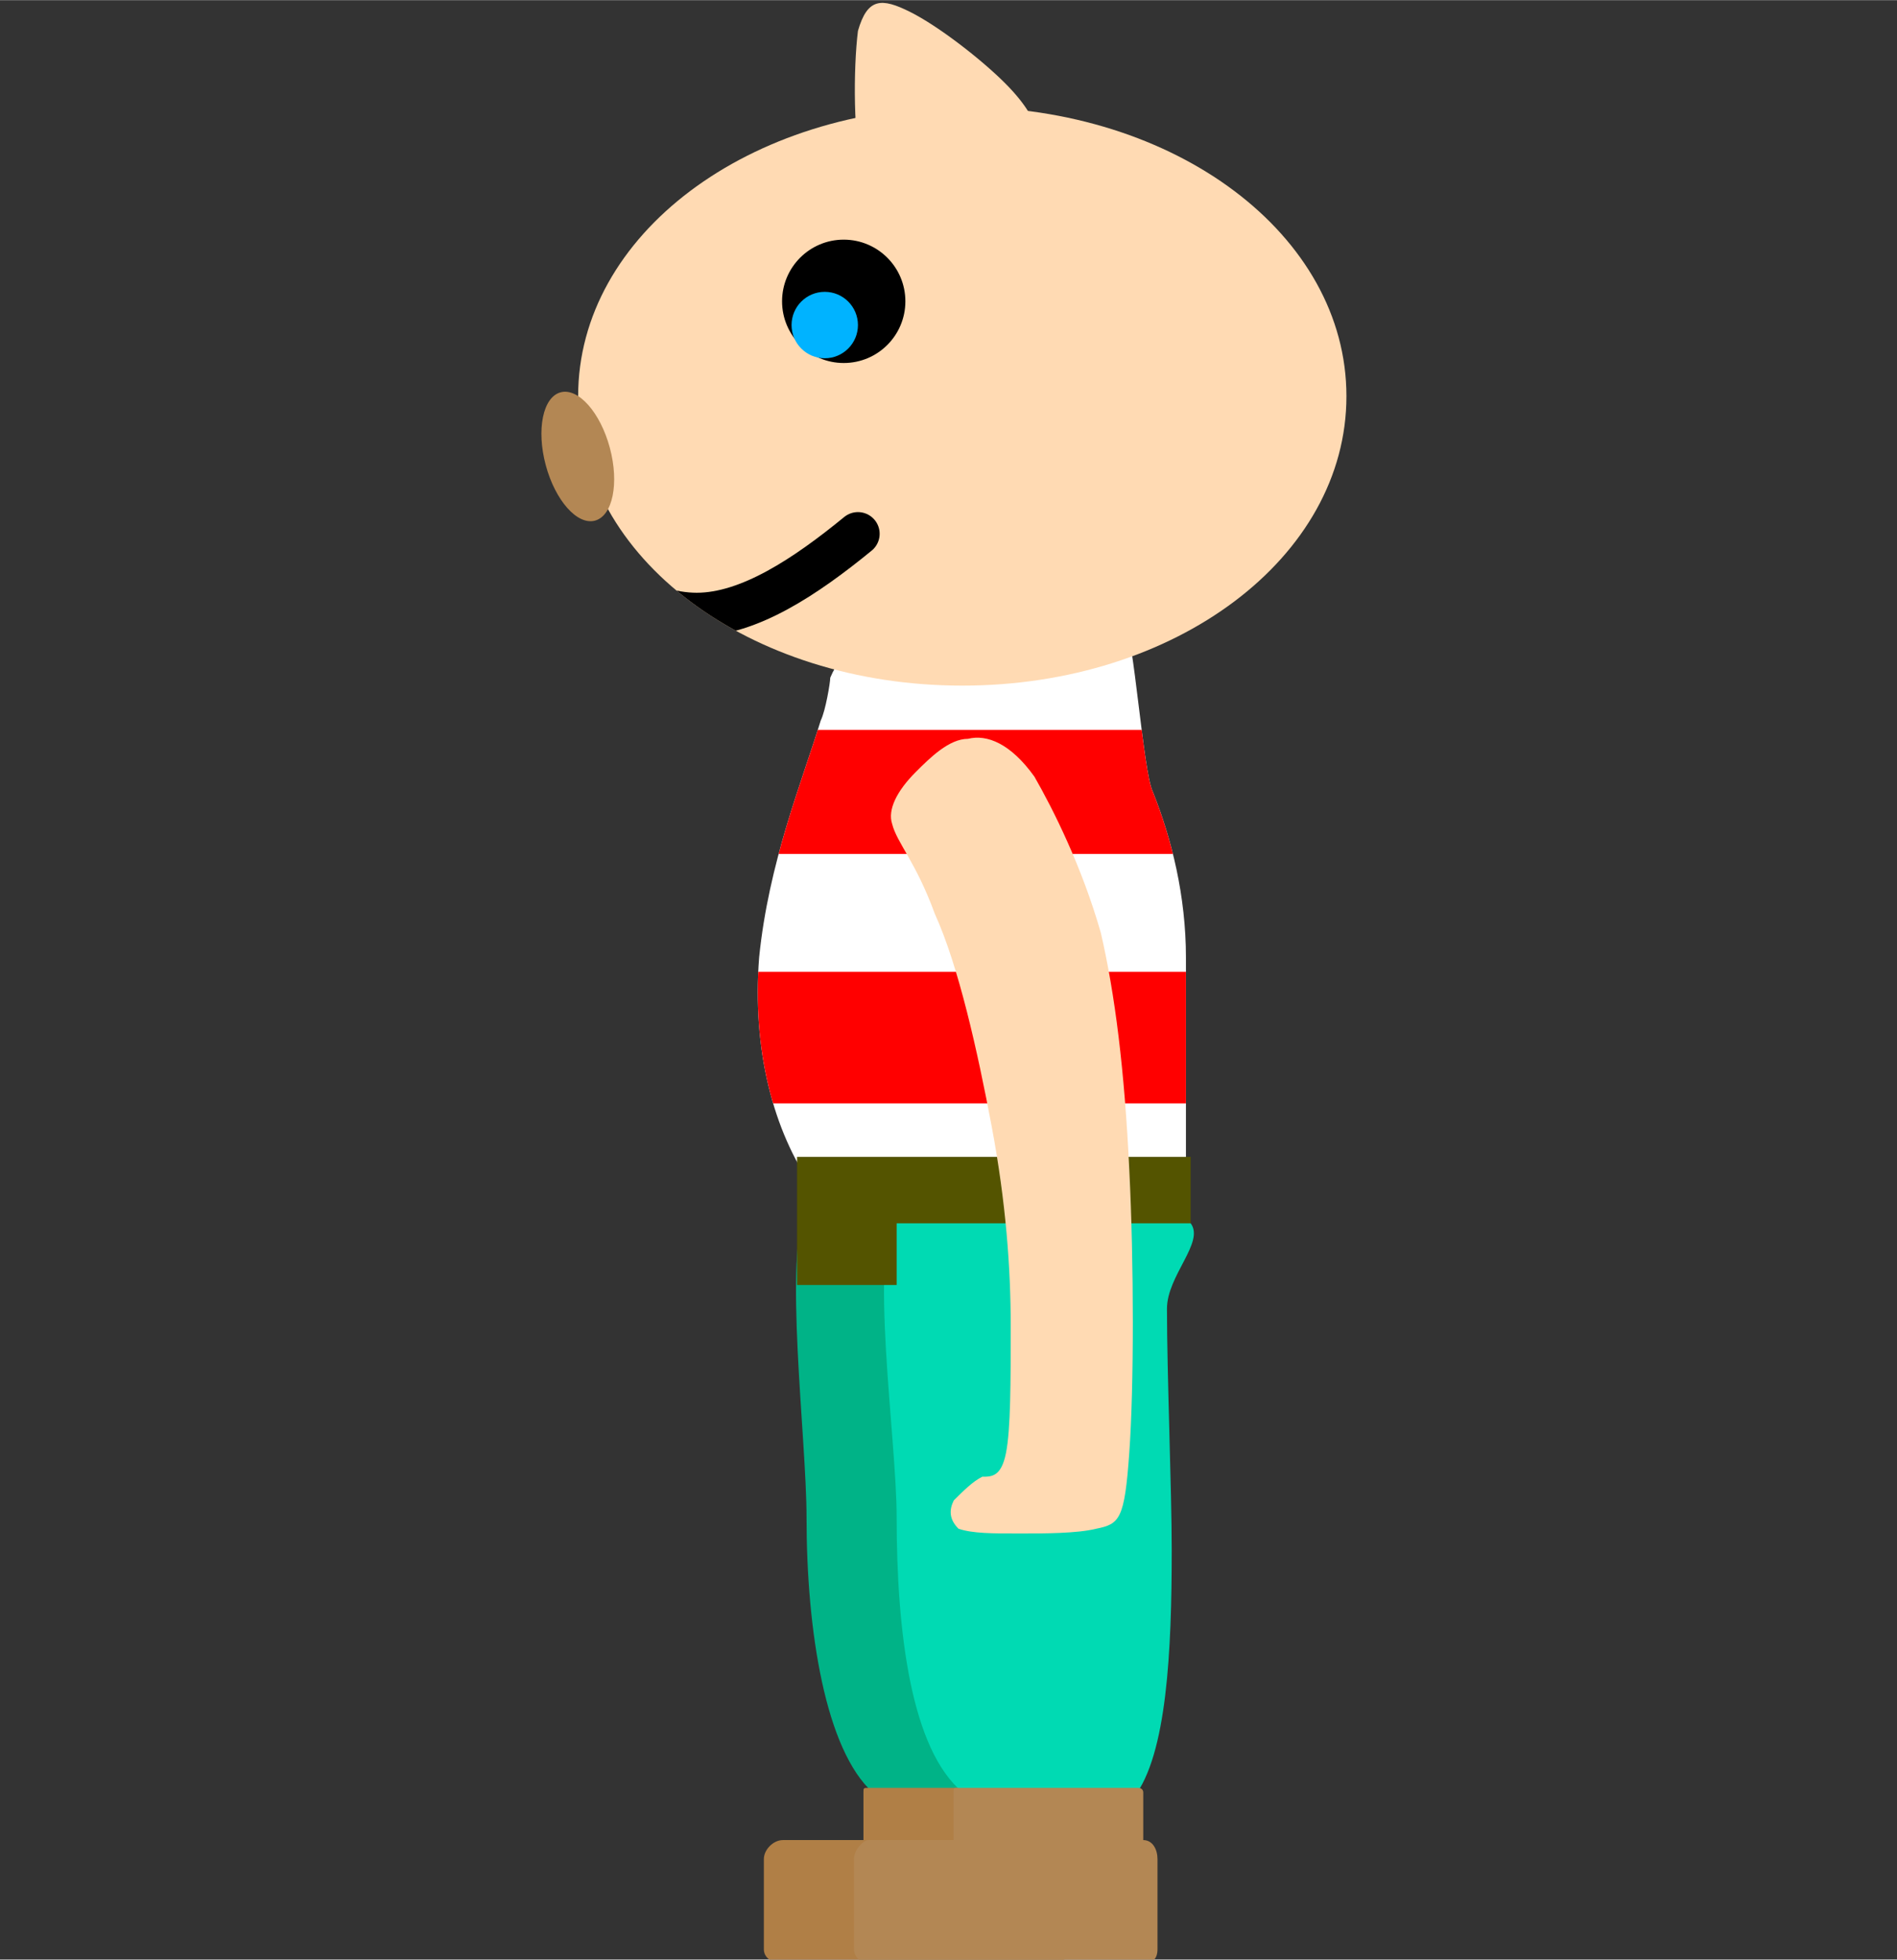 <?xml version="1.0" encoding="UTF-8" standalone="no"?>
<svg
   xmlns:dc="http://purl.org/dc/elements/1.1/"
   xmlns:cc="http://creativecommons.org/ns#"
   xmlns:rdf="http://www.w3.org/1999/02/22-rdf-syntax-ns#"
   xmlns:svg="http://www.w3.org/2000/svg"
   xmlns="http://www.w3.org/2000/svg"
   xmlns:sodipodi="http://sodipodi.sourceforge.net/DTD/sodipodi-0.dtd"
   xmlns:inkscape="http://www.inkscape.org/namespaces/inkscape"
   xml:space="preserve"
   width="10.936mm"
   height="11.293mm"
   version="1.1"
   style="shape-rendering:geometricPrecision; text-rendering:geometricPrecision; image-rendering:optimizeQuality; fill-rule:evenodd; clip-rule:evenodd"
   viewBox="0 0 400 413"
   id="svg66"
   sodipodi:docname="avatar-walk-left2.svg"
   inkscape:version="1.0beta2 (2b71d25, 2019-12-03)"><rect x="0" y="0" width="400" height="413" fill="#333333" stroke="none"/><sodipodi:namedview
   pagecolor="#ffffff"
   bordercolor="#666666"
   inkscape:document-rotation="0"
   borderopacity="1"
   objecttolerance="10"
   gridtolerance="10"
   guidetolerance="10"
   inkscape:pageopacity="0"
   inkscape:pageshadow="2"
   inkscape:window-width="1920"
   inkscape:window-height="987"
   id="namedview68"
   showgrid="false"
   inkscape:zoom="29.184391"
   inkscape:cx="21.382971"
   inkscape:cy="18.799798"
   inkscape:window-x="0"
   inkscape:window-y="23"
   inkscape:window-maximized="0"
   inkscape:current-layer="svg66" />
 <defs
   id="defs18">
  <style
   type="text/css"
   id="style10">
   <![CDATA[
    .str0 {stroke:black;stroke-width:9.15;stroke-linecap:round}
    .fil0 {fill:none}
    .fil8 {fill:black}
    .fil4 {fill:#00B387}
    .fil9 {fill:#00B3FF}
    .fil6 {fill:#00DAB3}
    .fil10 {fill:#545400}
    .fil5 {fill:#B07F46}
    .fil7 {fill:#B38754}
    .fil3 {fill:red}
    .fil1 {fill:#FFDAB3}
    .fil2 {fill:white}
   ]]>
  </style>
   <clipPath
   id="id0">
    <path
   d="M161 134c13,1 24,-17 32,-4 2,3 4,32 6,36 4,10 7,22 7,35 0,5 0,45 0,50 -5,29 -24,15 -45,16 -27,2 -48,-27 -45,-66 2,-20 9,-37 13,-50 1,-2 2,-8 2,-9 5,-12 18,-9 30,-8z"
   id="path12" />
   </clipPath>
   <clipPath
   id="id1">
    <path
   d="M148 22c45,0 81,27 81,61 0,34 -36,61 -81,61 -45,0 -81,-27 -81,-61 0,-34 36,-61 81,-61z"
   id="path15" />
   </clipPath>
 
  
  
  
  
  
  
  
  
  
  
  
  
  
  
  
  
 </defs>
 <rect
   y="0.816"
   x="44.067"
   id="rect21"
   height="413"
   width="400"
   class="fil0" /><path
   inkscape:connector-curvature="0"
   id="path25"
   d="m 205.067,134.816 c 13,1 24,-17 32,-4 2,3 4,32 6,36 4,10 7,22 7,35 0,5 0,45 0,50 -5,29 -24,15 -45,16 -27,2 -48,-27 -45,-66 2,-20 9,-37 13,-50 1,-2 2,-8 2,-9 5,-12 18,-9 30,-8 z"
   class="fil2" /><g
   transform="translate(44.067,0.816)"
   id="g32"
   clip-path="url(#id0)">
   <g
   id="_773887200">
    <rect
   id="rect27"
   height="26.148"
   width="276.685"
   y="153"
   x="2"
   class="fil3" />
    <rect
   id="rect29"
   height="27.715"
   width="166.2"
   y="204"
   x="69"
   class="fil3" />
   </g>
  </g><path
   inkscape:connector-curvature="0"
   id="path34"
   d="m 205.067,134.816 c 13,1 24,-17 32,-4 2,3 4,32 6,36 4,10 7,22 7,35 0,5 0,45 0,50 -5,29 -24,15 -45,16 -27,2 -48,-27 -45,-66 2,-20 9,-37 13,-50 1,-2 2,-8 2,-9 5,-12 18,-9 30,-8 z"
   class="fil0" /><g
   transform="translate(44.067,0.816)"
   id="_773887488">
   <path
   inkscape:connector-curvature="0"
   id="path36"
   d="m 156,254 c 8,0 27,-6 33,3 2,4 -5,11 -5,18 -1,14 0,38 0,51 0,21 0,43 -7,52 -5,5 -13,2 -20,2 -5,0 -13,1 -17,-3 -10,-9 -14,-34 -14,-58 0,-17 -5,-55 0,-66 6,-12 21,1 30,1 z"
   class="fil4" />
   <path
   inkscape:connector-curvature="0"
   id="path38"
   d="m 139,376 h 38 c 1,0 1,0 1,1 v 10 c 0,0 0,0 0,0 v 0 c 2,0 3,2 3,4 v 19 c 0,2 -1,3 -3,3 h -57 c -2,0 -4,-1 -4,-3 v -19 c 0,-2 2,-4 4,-4 h 17 c 0,0 0,0 0,0 v -10 c 0,-1 0,-1 1,-1 z"
   class="fil5" />
   <path
   inkscape:connector-curvature="0"
   id="path40"
   d="m 175,254 c 8,0 27,-6 32,3 3,4 -5,11 -5,18 0,14 1,38 1,51 0,21 -1,43 -8,52 -4,5 -13,2 -19,2 -5,0 -13,1 -17,-3 -11,-9 -14,-34 -14,-58 0,-17 -6,-55 0,-66 5,-12 21,1 30,1 z"
   class="fil6" />
   <path
   inkscape:connector-curvature="0"
   id="path42"
   d="m 158,376 h 38 c 0,0 1,0 1,1 v 10 c 0,0 0,0 0,0 v 0 c 2,0 3,2 3,4 v 19 c 0,2 -1,3 -3,3 h -58 c -1,0 -3,-1 -3,-3 v -19 c 0,-2 2,-4 3,-4 h 18 c 0,0 0,0 0,0 v -10 c 0,-1 0,-1 1,-1 z"
   class="fil7" />
  </g><g
   transform="translate(10.84,-0.332)"
   id="g218"><path
     class="fil1"
     d="m 192.067,22.816 c 45,0 81,27 81,61 0,34 -36,61 -81,61 -45,0 -81,-27 -81,-61 0,-34 36,-61 81,-61 z"
     id="path45"
     inkscape:connector-curvature="0" /><g
     clip-path="url(#id1)"
     id="g49"
     transform="translate(44.067,0.816)">
   <g
   id="_773889440">
    <path
   id="1"
   class="fil0 str0"
   d="m 57,112 c 12,9 24,17 35,17 11,0 23,-8 34,-17"
   inkscape:connector-curvature="0" />
   </g>
  </g><path
     class="fil0"
     d="m 192.067,22.816 c 45,0 81,27 81,61 0,34 -36,61 -81,61 -45,0 -81,-27 -81,-61 0,-34 36,-61 81,-61 z"
     id="path51"
     inkscape:connector-curvature="0" /><ellipse
     class="fil7"
     transform="rotate(75)"
     rx="14"
     ry="7"
     id="ellipse53"
     cx="121.956"
     cy="-82.23" /><circle
     class="fil8"
     cx="167.067"
     cy="63.816"
     r="13"
     id="circle55" /><circle
     class="fil9"
     cx="163.067"
     cy="68.816"
     r="7"
     id="circle57" /><path
     class="fil1"
     d="m 171.067,36.816 c -2,-7 -2,-22 -1,-30 2,-7 5,-7 11,-4 6,3 15,10 20,15 5,5 6,8 7,10 1,2 1,4 -1,5 -2,2 -6,4 -11,6 -5,2 -11,3 -15,4 -5,1 -8,1 -10,-6 z"
     id="path59"
     inkscape:connector-curvature="0" /></g><polygon
   transform="translate(44.067,0.816)"
   id="polygon61"
   points="207,243 207,257 145,257 145,270 124,270 124,257 124,243 "
   class="fil10" /><path
   style="stroke-width:0.999"
   inkscape:connector-curvature="0"
   id="path63"
   d="m 188.116,173.642 c 1,3.988 5,7.976 9,18.943 5,10.967 9,28.913 12,44.866 3,15.952 4,29.91 4,41.875 0,11.964 0,21.934 -1,26.919 -1,4.985 -3,4.985 -5,4.985 -2,0.997 -4,2.991 -6,4.985 -1,1.994 -1,3.988 1,5.982 3,0.997 7,0.997 13,0.997 5,0 12,0 16,-0.997 5,-0.997 6,-1.994 7,-15.952 1,-13.958 1,-39.881 0,-59.821 -1,-20.937 -3,-36.889 -6,-49.851 -4,-13.958 -10,-25.922 -14,-32.901 -5,-6.979 -10,-8.973 -14,-7.976 -4,0 -8,3.988 -11,6.979 -4,3.988 -6,7.976 -5,10.967 z"
   class="fil1" />
</svg>
